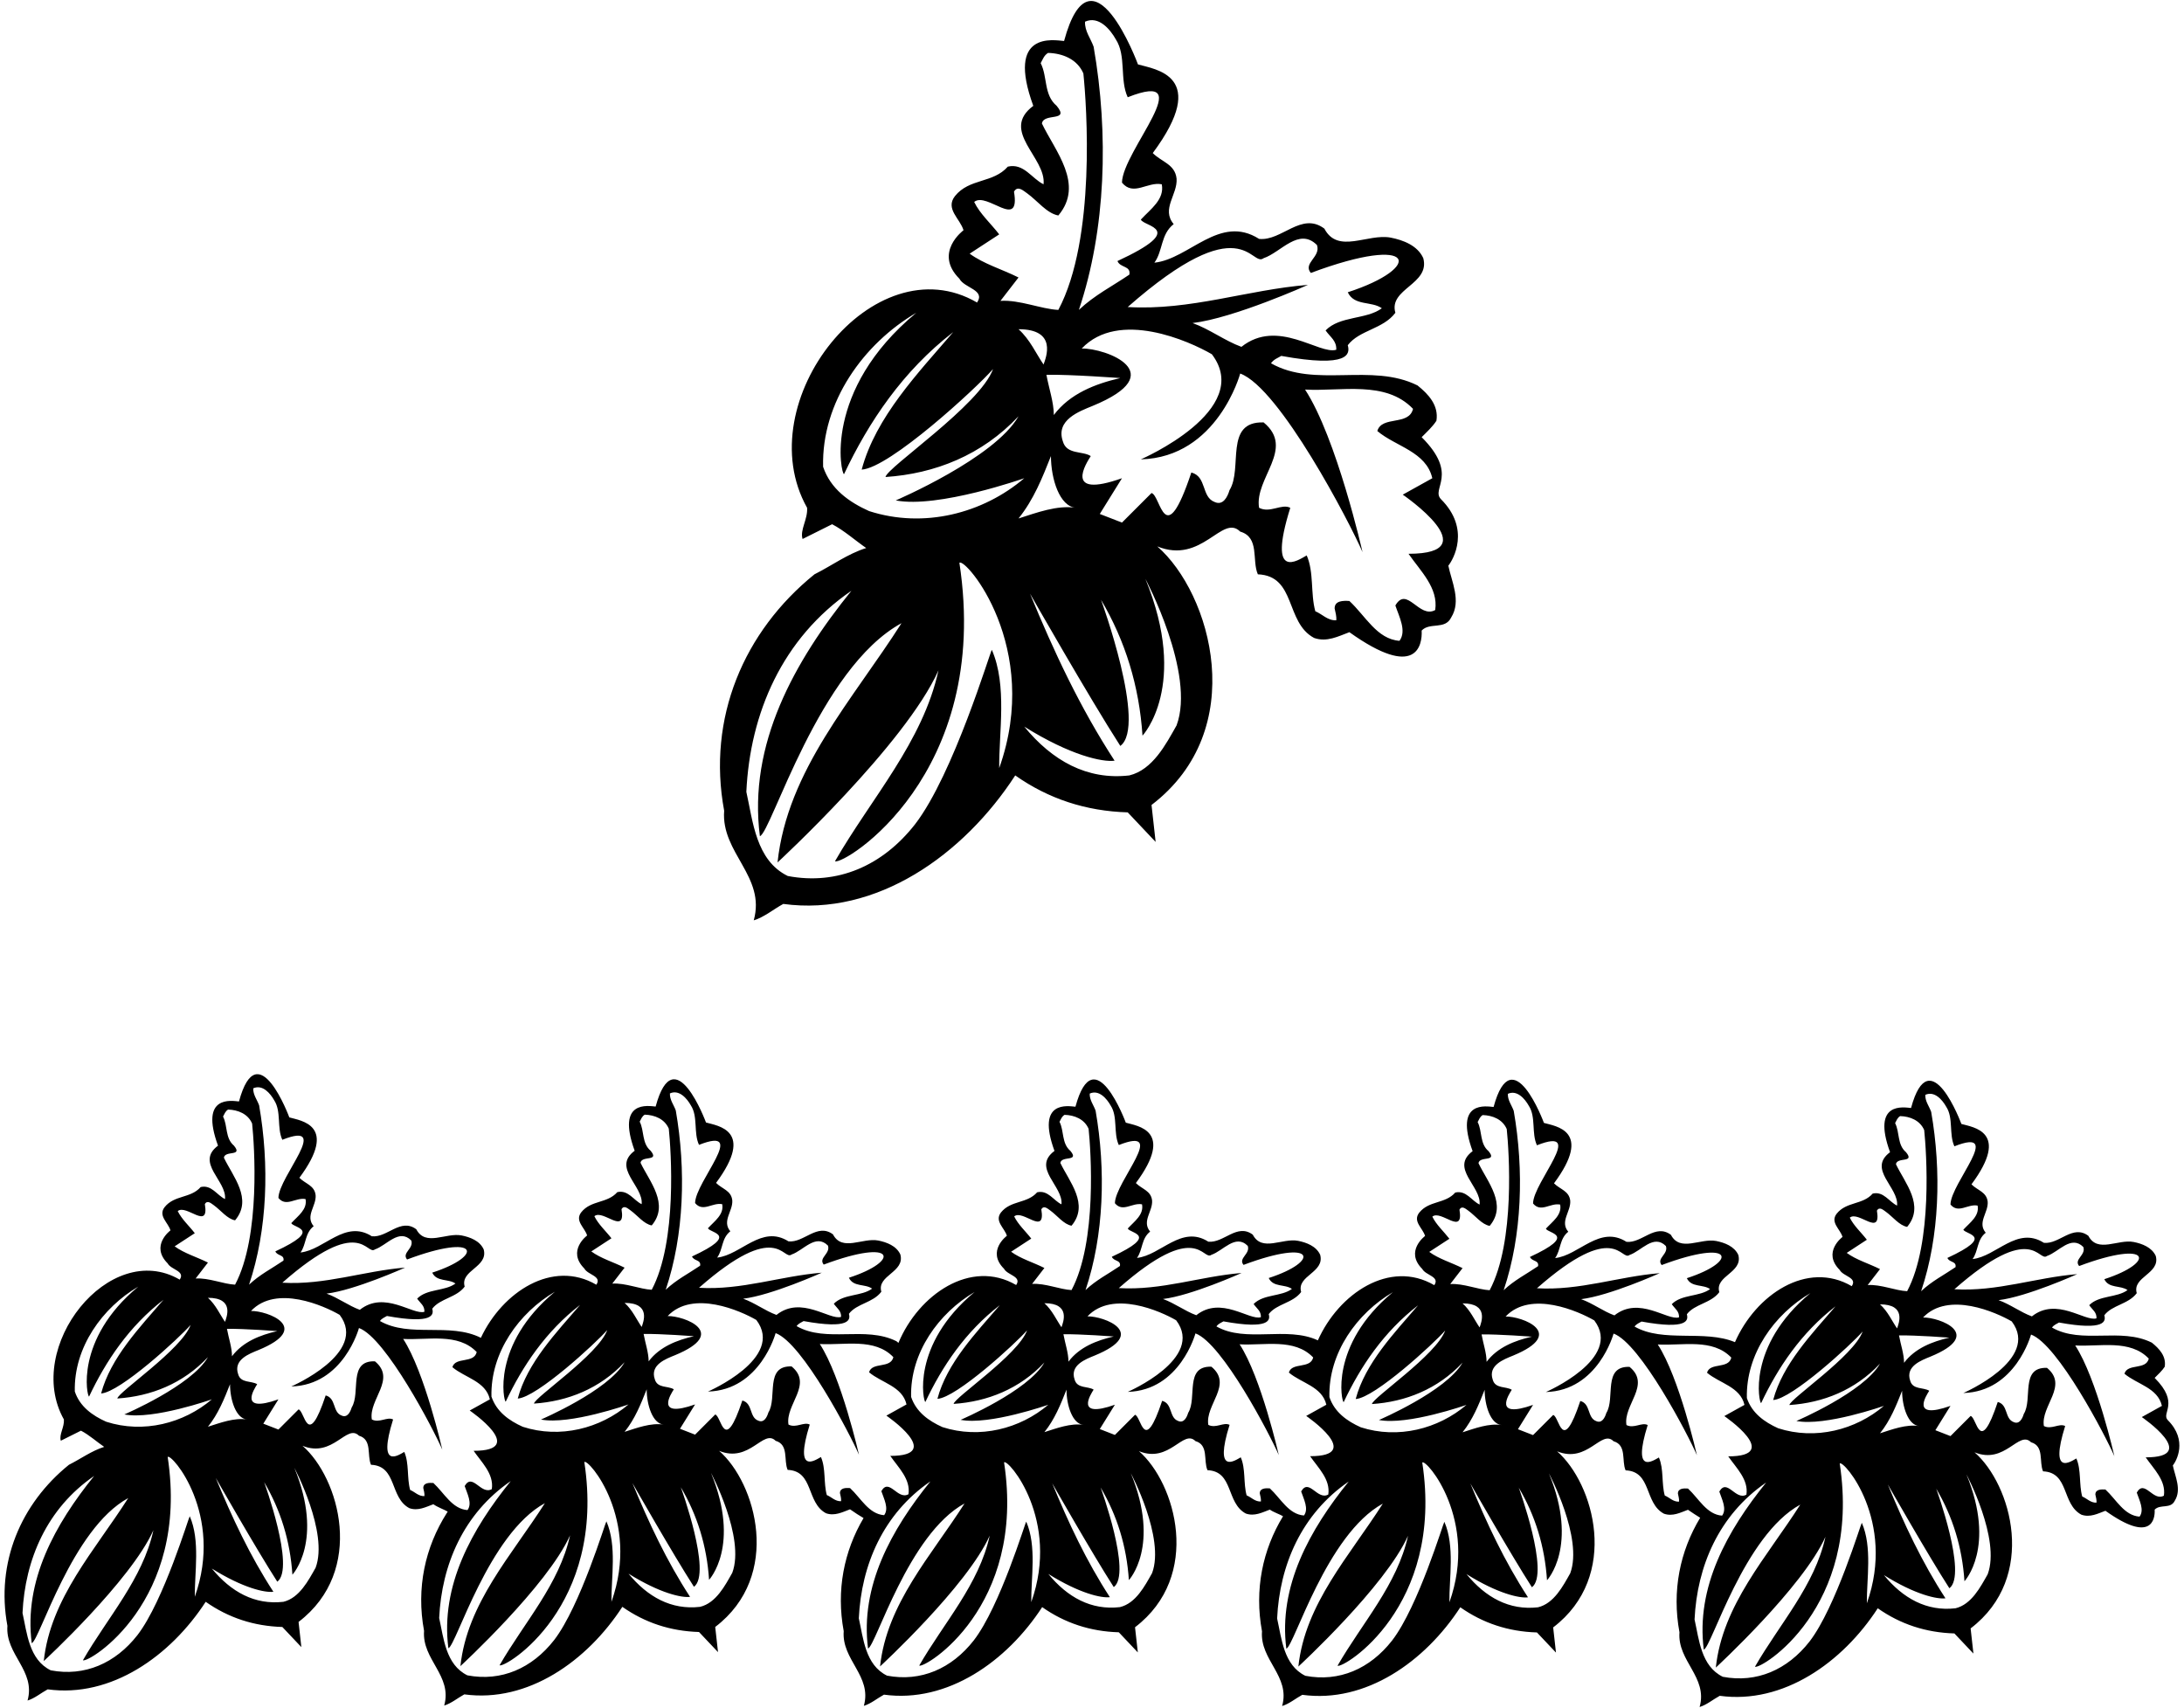 <?xml version="1.0" encoding="UTF-8"?>
<svg xmlns="http://www.w3.org/2000/svg" xmlns:xlink="http://www.w3.org/1999/xlink" width="532pt" height="416pt" viewBox="0 0 532 416" version="1.1">
<g id="surface1">
<path style=" stroke:none;fill-rule:nonzero;fill:rgb(0%,0%,0%);fill-opacity:1;" d="M 528.055 345.91 C 526.352 344.141 531.09 341.859 524.852 335.621 C 525.738 334.738 526.691 333.852 527.305 332.898 C 527.715 330.309 525.941 328.469 524.172 327.039 C 516.539 323.223 507.141 327.516 499.848 323.359 C 500.324 322.68 501.008 322.473 501.551 322.133 C 512.844 324.191 512.996 321.793 512.59 320.363 C 514.496 317.844 518.445 317.707 520.492 314.98 C 519.332 310.961 526.281 310.277 525.125 305.922 C 524.172 303.809 521.785 302.922 519.742 302.516 C 515.926 301.766 510.953 305.309 508.707 301.016 C 504.891 298.152 501.617 303.125 497.871 302.719 C 491.332 298.562 486.289 306.055 480.5 306.672 C 481.934 304.695 481.52 301.969 483.703 300.266 C 481.594 297.746 484.383 295.359 484.18 292.699 C 483.906 290.316 481.727 289.977 480.23 288.477 C 489.801 275.566 480.57 274.578 477.773 273.762 C 477.773 273.762 470.094 252.934 465.512 269.879 C 463.809 269.738 455.844 268.16 460.398 280.641 C 454.812 284.797 462.578 289.227 462.105 293.652 C 460.129 292.699 458.832 290.109 456.176 290.723 C 453.723 293.516 449.773 292.633 447.391 295.633 C 445.754 297.746 448.273 299.379 448.82 301.285 C 448.82 301.285 443.805 304.992 448.137 309.328 C 448.953 310.895 452.496 311.164 451.066 313.277 C 440.164 306.914 427.672 315.383 422.621 326.914 C 415.148 323.797 405.18 327.121 398.16 323.117 C 398.641 322.438 399.32 322.234 399.863 321.895 C 411.156 323.949 411.309 321.551 410.898 320.121 C 412.809 317.602 416.762 317.465 418.805 314.738 C 417.645 310.719 424.594 310.039 423.438 305.68 C 422.484 303.566 420.098 302.68 418.055 302.273 C 414.238 301.523 409.266 305.066 407.02 300.773 C 403.203 297.91 399.934 302.887 396.188 302.477 C 389.645 298.32 384.602 305.812 378.812 306.43 C 380.242 304.453 379.836 301.73 382.016 300.023 C 379.902 297.504 382.695 295.113 382.492 292.449 C 382.219 290.066 380.039 289.727 378.539 288.227 C 388.109 275.316 378.883 274.328 376.086 273.512 C 376.086 273.512 368.406 252.684 363.824 269.629 C 362.117 269.488 354.152 267.91 358.715 280.391 C 353.129 284.547 360.895 288.977 360.414 293.402 C 358.441 292.449 357.145 289.859 354.488 290.473 C 352.035 293.266 348.086 292.383 345.699 295.387 C 344.066 297.504 346.586 299.137 347.133 301.047 C 347.133 301.047 342.117 304.75 346.449 309.086 C 347.266 310.652 350.812 310.926 349.379 313.035 C 338.535 306.707 326.121 315.047 321.02 326.477 C 313.445 322.93 303.496 327.176 296.309 323.082 C 296.785 322.398 297.469 322.195 298.012 321.852 C 309.305 323.91 309.457 321.512 309.047 320.082 C 310.953 317.562 314.906 317.426 316.949 314.699 C 315.789 310.68 322.742 310 321.582 305.641 C 320.629 303.527 318.246 302.641 316.203 302.234 C 312.387 301.484 307.41 305.027 305.164 300.734 C 301.348 297.863 298.078 302.848 294.332 302.438 C 287.789 298.277 282.75 305.773 276.961 306.391 C 278.391 304.414 277.98 301.688 280.16 299.984 C 278.051 297.453 280.844 295.055 280.637 292.391 C 280.363 290.008 278.188 289.664 276.688 288.164 C 286.258 275.258 277.027 274.27 274.234 273.453 C 274.234 273.453 266.551 252.629 261.969 269.566 C 260.266 269.434 252.301 267.852 256.859 280.332 C 251.273 284.488 259.039 288.918 258.562 293.344 C 256.586 292.391 255.293 289.801 252.637 290.414 C 250.184 293.207 246.227 292.324 243.824 295.324 C 242.18 297.453 244.715 299.098 245.266 301.008 C 245.266 301.008 240.223 304.715 244.578 309.047 C 245.402 310.613 248.957 310.887 247.527 312.996 C 236.453 306.547 223.766 315.328 218.848 327.09 C 218.77 327.027 218.441 326.746 218.367 326.688 C 210.734 322.871 201.336 327.164 194.047 323.008 C 194.523 322.328 195.203 322.121 195.746 321.781 C 207.039 323.836 207.191 321.441 206.785 320.012 C 208.691 317.488 212.645 317.352 214.688 314.629 C 213.527 310.609 220.48 309.926 219.32 305.566 C 218.367 303.453 215.98 302.57 213.938 302.16 C 210.121 301.41 205.148 304.953 202.902 300.66 C 199.086 297.801 195.816 302.773 192.066 302.363 C 185.527 298.211 180.488 305.703 174.695 306.316 C 176.129 304.34 175.719 301.613 177.898 299.91 C 175.785 297.391 178.578 295.008 178.375 292.352 C 178.102 289.965 175.922 289.625 174.426 288.125 C 183.992 275.219 174.766 274.23 171.973 273.41 C 171.973 273.41 164.289 252.586 159.707 269.527 C 158.004 269.391 150.039 267.812 154.598 280.289 C 149.012 284.449 156.777 288.879 156.301 293.305 C 154.324 292.352 153.027 289.762 150.371 290.375 C 147.922 293.168 143.969 292.281 141.586 295.281 C 139.949 297.391 142.469 299.027 143.016 300.934 C 143.016 300.934 138 304.641 142.336 308.973 C 143.152 310.539 146.695 310.812 145.262 312.926 C 134.582 306.688 122.375 314.688 117.137 325.855 C 109.504 322.039 99.84 325.922 92.551 321.766 C 93.027 321.086 93.711 320.879 94.254 320.539 C 105.547 322.594 105.699 320.199 105.289 318.77 C 107.199 316.246 111.148 316.109 113.191 313.387 C 112.035 309.367 118.984 308.684 117.824 304.324 C 116.871 302.211 114.488 301.328 112.445 300.922 C 108.629 300.168 103.656 303.715 101.406 299.422 C 97.594 296.559 94.32 301.531 90.574 301.121 C 84.035 296.969 78.992 304.461 73.203 305.074 C 74.633 303.098 74.223 300.375 76.406 298.672 C 74.293 296.148 77.086 293.766 76.883 291.109 C 76.609 288.723 74.43 288.383 72.93 286.883 C 82.5 273.977 73.27 272.988 70.477 272.168 C 70.477 272.168 62.797 251.344 58.215 268.285 C 56.512 268.148 48.547 266.57 53.105 279.051 C 47.52 283.207 55.285 287.637 54.809 292.062 C 52.832 291.109 51.539 288.52 48.883 289.133 C 46.43 291.926 42.477 291.039 40.094 294.035 C 38.457 296.148 40.977 297.785 41.523 299.691 C 41.523 299.691 36.508 303.398 40.844 307.73 C 41.66 309.297 45.203 309.57 43.773 311.684 C 26.684 301.707 5.688 328.168 15.566 345.746 C 15.703 347.656 14.34 349.426 14.816 350.922 L 19.723 348.473 C 21.699 349.492 23.672 351.266 25.379 352.422 C 22.312 353.379 19.656 355.352 16.793 356.781 C 5.074 366.254 -1.055 380.629 1.805 396.016 C 1.262 403.031 8.754 406.914 6.711 414.207 C 8.48 413.66 9.98 412.363 11.617 411.48 C 27.082 413.594 41.523 403.371 50.105 390.156 C 55.625 394.039 61.824 396.082 68.773 396.289 L 73.406 401.191 L 72.727 395.059 C 89.148 382.523 82.605 359.918 73.68 352.152 C 81.145 355.195 84.441 346.699 87.441 349.699 C 90.711 350.652 89.348 354.469 90.371 356.781 C 96.773 357.055 94.867 364.754 99.703 367.344 C 101.816 368.094 103.723 367.07 105.562 366.391 C 106.605 367.137 108.188 367.672 109.059 368.191 C 108.988 368.301 108.918 368.406 108.848 368.516 C 103.559 376.816 101.352 386.797 103.297 397.238 C 102.754 404.258 110.246 408.137 108.203 415.426 C 109.973 414.883 111.473 413.59 113.105 412.703 C 128.57 414.812 143.016 404.598 151.598 391.383 C 157.117 395.262 163.32 397.305 170.27 397.512 L 174.902 402.414 L 174.219 396.285 C 190.641 383.766 184.098 361.156 175.172 353.391 C 182.641 356.434 185.938 347.941 188.934 350.941 C 192.203 351.895 190.844 355.707 191.863 358.023 C 198.27 358.297 196.359 365.996 201.199 368.586 C 203.309 369.332 205.219 368.312 207.059 367.629 C 208.113 368.387 209.469 369.242 210.352 369.762 C 205.586 377.82 203.664 387.355 205.52 397.309 C 204.977 404.328 212.469 408.211 210.426 415.5 C 212.195 414.953 213.695 413.66 215.328 412.773 C 230.797 414.887 245.266 404.668 253.863 391.453 C 259.379 395.332 265.582 397.379 272.531 397.582 L 277.164 402.488 L 276.48 396.355 C 292.902 383.836 286.359 361.23 277.438 353.465 C 284.902 356.508 288.199 348.016 291.199 351.012 C 294.469 351.965 293.105 355.781 294.129 358.098 C 300.531 358.371 298.625 366.066 303.461 368.656 C 305.57 369.406 307.48 368.383 309.32 367.703 C 310.227 368.352 311.758 368.844 312.535 369.316 C 307.559 377.477 305.523 387.195 307.41 397.348 C 306.867 404.367 314.363 408.25 312.316 415.539 C 314.09 414.992 315.59 413.699 317.223 412.812 C 332.688 414.926 347.133 404.707 355.715 391.492 C 361.234 395.371 367.438 397.418 374.383 397.621 L 379.02 402.527 L 378.336 396.395 C 394.758 383.875 388.215 361.27 379.289 353.504 C 386.758 356.547 390.055 348.051 393.051 351.051 C 396.32 352.008 394.961 355.82 395.98 358.137 C 402.387 358.406 400.477 366.105 405.312 368.695 C 407.426 369.445 409.336 368.422 411.172 367.742 C 411.996 368.332 413.43 369.242 414.145 369.688 C 409.227 377.82 407.223 387.488 409.102 397.59 C 408.559 404.605 416.051 408.488 414.008 415.781 C 415.777 415.234 417.277 413.941 418.91 413.055 C 434.375 415.168 448.82 404.949 457.402 391.734 C 462.922 395.613 469.121 397.656 476.07 397.863 L 480.707 402.77 L 480.023 396.637 C 496.445 384.117 489.902 361.512 480.98 353.746 C 488.445 356.789 491.742 348.293 494.738 351.293 C 498.012 352.246 496.648 356.062 497.668 358.379 C 504.074 358.652 502.164 366.348 507.004 368.938 C 509.113 369.688 511.023 368.664 512.859 367.984 C 523.973 375.918 524.988 370.164 524.852 367.711 C 526.215 366.281 528.734 367.645 529.758 365.531 C 531.461 362.805 529.824 359.605 529.281 356.949 C 530.098 355.926 533.012 350.871 528.055 345.91 Z M 498.625 305.922 C 501.484 304.969 504.48 300.742 507.48 303.738 C 508.16 305.715 505.098 306.738 506.457 308.371 C 524.164 301.742 525.188 307.504 512.59 311.574 C 513.68 313.891 516.539 313.004 518.242 314.23 C 515.656 316.141 511.297 315.457 508.91 317.91 C 509.727 319.07 510.75 319.613 510.684 321.113 C 507.891 322 500.973 315.832 494.945 320.637 C 492.152 319.613 489.695 317.707 486.836 316.684 C 493.719 315.867 505.98 310.348 505.98 310.348 C 495.898 311.164 486.496 314.641 476.07 314.027 C 495.223 297.195 496.512 307.555 498.625 305.922 Z M 474.098 269.605 C 475.867 272.328 474.711 276.281 476.07 279.211 C 488.25 274.406 475.188 288.133 475.117 293.383 C 477.027 295.703 479.344 293.176 481.727 293.652 C 482.203 296.18 479.891 297.746 478.254 299.516 C 478.797 300.742 486.102 300.961 474.367 306.398 C 474.848 307.555 476.617 307.145 476.344 308.645 C 473.551 310.555 470.555 312.051 467.965 314.504 C 472.461 301.152 472.938 285.273 470.418 270.828 C 469.941 269.469 468.918 268.242 468.984 266.676 C 471.234 265.652 473.145 267.898 474.098 269.605 Z M 474.848 325.812 C 470.688 326.766 466.465 328.402 463.809 331.945 C 463.809 329.832 462.988 327.516 462.578 325.27 C 466.668 325.199 474.848 325.812 474.848 325.812 Z M 462.105 323.566 C 460.879 321.793 459.855 319.41 457.949 317.707 C 464.434 317.707 462.512 322.406 462.105 323.566 Z M 449.844 305.172 L 454.746 301.969 C 453.383 300.195 451.547 298.562 450.59 296.586 C 452.703 294.812 458.289 301.422 457.199 294.883 C 457.812 293.789 458.766 294.746 459.379 295.156 C 461.082 296.383 462.648 298.492 464.559 298.836 C 468.918 293.652 464.012 288.133 461.832 283.57 C 462.105 281.73 466.531 283.367 464.281 280.641 C 462.105 278.801 462.785 275.805 461.629 273.555 C 461.969 272.941 462.172 272.262 462.855 271.852 C 465.238 271.922 467.691 272.875 468.715 275.258 C 469.262 280.504 470.832 302.711 464.559 314.504 C 461.695 314.367 458.152 312.801 454.949 313.004 L 457.949 309.121 C 455.223 307.758 452.156 306.871 449.844 305.172 Z M 396.938 305.68 C 399.797 304.727 402.793 300.5 405.793 303.496 C 406.473 305.473 403.406 306.496 404.77 308.133 C 422.477 301.5 423.496 307.262 410.898 311.332 C 411.992 313.648 414.852 312.766 416.555 313.988 C 413.969 315.898 409.605 315.219 407.223 317.668 C 408.039 318.828 409.062 319.371 408.992 320.871 C 406.199 321.758 399.285 315.594 393.258 320.395 C 390.465 319.371 388.008 317.465 385.148 316.441 C 392.027 315.625 404.293 310.109 404.293 310.109 C 394.211 310.926 384.809 314.398 374.383 313.785 C 393.531 296.953 394.82 307.312 396.938 305.68 Z M 372.41 269.355 C 374.18 272.078 373.02 276.031 374.383 278.961 C 386.562 274.156 373.5 287.883 373.434 293.133 C 375.34 295.453 377.652 292.926 380.039 293.402 C 380.516 295.934 378.199 297.504 376.562 299.273 C 377.109 300.5 384.414 300.719 372.68 306.156 C 373.16 307.312 374.93 306.902 374.656 308.406 C 371.863 310.312 368.867 311.812 366.277 314.262 C 370.773 300.91 371.25 285.023 368.73 270.578 C 368.254 269.219 367.23 267.992 367.301 266.426 C 369.547 265.402 371.457 267.648 372.41 269.355 Z M 373.16 325.574 C 369 326.527 364.777 328.16 362.117 331.703 C 362.117 329.594 361.301 327.277 360.895 325.027 C 364.98 324.961 373.16 325.574 373.16 325.574 Z M 360.414 323.324 C 359.188 321.551 358.168 319.168 356.262 317.465 C 362.742 317.465 360.824 322.164 360.414 323.324 Z M 348.152 304.93 L 353.059 301.73 C 351.695 299.957 349.855 298.32 348.902 296.344 C 351.016 294.562 356.602 301.184 355.512 294.633 C 356.121 293.539 357.078 294.492 357.691 294.906 C 359.395 296.141 360.961 298.254 362.867 298.594 C 367.23 293.402 362.324 287.883 360.145 283.32 C 360.414 281.48 364.844 283.117 362.594 280.391 C 360.414 278.551 361.098 275.555 359.938 273.305 C 360.277 272.691 360.484 272.012 361.164 271.602 C 363.551 271.672 366.004 272.625 367.027 275.008 C 367.57 280.254 369.145 302.469 362.867 314.262 C 360.008 314.125 356.465 312.559 353.262 312.766 L 356.262 308.883 C 353.535 307.52 350.469 306.633 348.152 304.93 Z M 295.082 305.641 C 297.941 304.688 300.941 300.461 303.938 303.461 C 304.617 305.434 301.555 306.457 302.914 308.094 C 320.625 301.461 321.645 307.223 309.047 311.293 C 310.141 313.609 313 312.727 314.699 313.949 C 312.113 315.859 307.754 315.18 305.367 317.629 C 306.188 318.785 307.207 319.332 307.141 320.832 C 304.348 321.719 297.434 315.551 291.402 320.355 C 288.609 319.332 286.156 317.426 283.297 316.402 C 290.176 315.586 302.438 310.066 302.438 310.066 C 292.355 310.887 282.953 314.359 272.531 313.746 C 291.68 296.898 292.969 307.273 295.082 305.641 Z M 270.555 269.297 C 272.328 272.02 271.168 275.973 272.531 278.902 C 284.707 274.098 271.645 287.824 271.578 293.07 C 273.484 295.395 275.801 292.867 278.188 293.344 C 278.66 295.875 276.348 297.453 274.711 299.234 C 275.258 300.461 282.559 300.68 270.828 306.117 C 271.305 307.273 273.074 306.863 272.805 308.363 C 270.012 310.273 267.012 311.77 264.422 314.227 C 268.922 300.871 269.395 284.965 266.875 270.523 C 266.398 269.16 265.379 267.934 265.445 266.367 C 267.695 265.344 269.602 267.594 270.555 269.297 Z M 271.305 325.531 C 267.148 326.484 262.922 328.121 260.266 331.664 C 260.266 329.551 259.449 327.234 259.039 324.988 C 263.129 324.918 271.305 325.531 271.305 325.531 Z M 258.562 323.285 C 257.336 321.512 256.312 319.129 254.406 317.426 C 260.891 317.426 258.973 322.125 258.562 323.285 Z M 246.293 304.891 L 251.203 301.688 C 249.844 299.918 248.004 298.277 247.047 296.285 C 249.16 294.504 254.746 301.145 253.656 294.57 C 254.27 293.48 255.223 294.434 255.84 294.848 C 257.539 296.082 259.105 298.207 261.016 298.551 C 265.379 293.344 260.469 287.824 258.289 283.262 C 258.562 281.422 262.992 283.059 260.742 280.332 C 258.562 278.492 259.242 275.496 258.086 273.246 C 258.426 272.633 258.629 271.953 259.312 271.547 C 261.695 271.613 264.148 272.566 265.172 274.949 C 265.719 280.195 267.289 302.43 261.016 314.227 C 258.152 314.086 254.609 312.52 251.41 312.727 L 254.406 308.844 C 251.684 307.48 248.617 306.594 246.293 304.891 Z M 192.82 305.566 C 195.68 304.613 198.676 300.391 201.676 303.387 C 202.355 305.363 199.289 306.387 200.652 308.02 C 218.359 301.387 219.379 307.148 206.785 311.223 C 207.875 313.539 210.734 312.652 212.438 313.879 C 209.852 315.785 205.492 315.105 203.105 317.559 C 203.922 318.715 204.945 319.262 204.879 320.762 C 202.086 321.645 195.168 315.48 189.141 320.281 C 186.348 319.262 183.895 317.352 181.031 316.332 C 187.914 315.516 200.176 309.996 200.176 309.996 C 190.094 310.812 180.691 314.285 170.27 313.672 C 189.414 296.84 190.703 307.203 192.82 305.566 Z M 168.293 269.254 C 170.062 271.98 168.906 275.934 170.27 278.859 C 182.445 274.059 169.383 287.785 169.316 293.031 C 171.223 295.348 173.539 292.828 175.922 293.305 C 176.398 295.824 174.086 297.391 172.449 299.164 C 172.992 300.391 180.297 300.605 168.566 306.043 C 169.043 307.203 170.812 306.793 170.539 308.293 C 167.746 310.199 164.75 311.699 162.16 314.152 C 166.656 300.801 167.133 284.926 164.613 270.48 C 164.137 269.117 163.113 267.895 163.184 266.324 C 165.43 265.305 167.34 267.551 168.293 269.254 Z M 169.043 325.461 C 164.887 326.414 160.66 328.051 158.004 331.59 C 158.004 329.48 157.184 327.164 156.777 324.914 C 160.863 324.848 169.043 325.461 169.043 325.461 Z M 156.301 323.211 C 155.074 321.441 154.051 319.055 152.145 317.352 C 158.629 317.352 156.711 322.055 156.301 323.211 Z M 144.035 304.816 L 148.941 301.613 C 147.578 299.844 145.738 298.211 144.785 296.234 C 146.898 294.461 152.484 301.07 151.395 294.531 C 152.008 293.441 152.961 294.395 153.574 294.805 C 155.277 296.027 156.844 298.141 158.754 298.48 C 163.113 293.305 158.207 287.785 156.027 283.223 C 156.301 281.383 160.727 283.016 158.48 280.289 C 156.301 278.453 156.98 275.453 155.824 273.207 C 156.164 272.594 156.367 271.91 157.051 271.504 C 159.434 271.57 161.887 272.523 162.91 274.91 C 163.453 280.156 165.027 302.355 158.754 314.152 C 155.891 314.016 152.348 312.449 149.145 312.652 L 152.145 308.77 C 149.418 307.406 146.352 306.52 144.035 304.816 Z M 91.324 304.324 C 94.184 303.371 97.184 299.148 100.18 302.145 C 100.863 304.121 97.797 305.145 99.16 306.777 C 116.867 300.145 117.887 305.906 105.289 309.98 C 106.379 312.297 109.242 311.41 110.945 312.637 C 108.355 314.547 103.996 313.863 101.613 316.316 C 102.43 317.473 103.449 318.02 103.383 319.516 C 100.59 320.402 93.676 314.238 87.645 319.039 C 84.852 318.02 82.398 316.109 79.539 315.09 C 86.418 314.27 98.68 308.754 98.68 308.754 C 88.598 309.57 79.199 313.047 68.773 312.434 C 87.922 295.602 89.211 305.961 91.324 304.324 Z M 66.797 268.012 C 68.57 270.738 67.41 274.691 68.773 277.621 C 80.949 272.816 67.891 286.543 67.82 291.789 C 69.727 294.105 72.043 291.586 74.43 292.062 C 74.906 294.582 72.59 296.148 70.953 297.922 C 71.5 299.148 78.801 299.363 67.07 304.801 C 67.547 305.961 69.32 305.551 69.047 307.051 C 66.254 308.957 63.258 310.457 60.668 312.91 C 65.164 299.559 65.641 283.684 63.121 269.238 C 62.645 267.879 61.621 266.648 61.688 265.086 C 63.938 264.062 65.844 266.309 66.797 268.012 Z M 67.547 324.219 C 63.391 325.172 59.168 326.809 56.512 330.348 C 56.512 328.238 55.695 325.922 55.285 323.672 C 59.371 323.605 67.547 324.219 67.547 324.219 Z M 54.809 321.969 C 53.582 320.199 52.559 317.812 50.652 316.109 C 57.137 316.109 55.219 320.812 54.809 321.969 Z M 42.543 303.574 L 47.449 300.375 C 46.09 298.602 44.25 296.969 43.293 294.992 C 45.406 293.219 50.992 299.828 49.902 293.289 C 50.516 292.199 51.469 293.152 52.082 293.562 C 53.785 294.785 55.352 296.898 57.262 297.238 C 61.621 292.062 56.715 286.543 54.535 281.98 C 54.809 280.141 59.234 281.773 56.988 279.051 C 54.809 277.211 55.488 274.215 54.332 271.965 C 54.672 271.352 54.875 270.672 55.559 270.262 C 57.941 270.328 60.395 271.285 61.414 273.668 C 61.961 278.914 63.531 301.113 57.262 312.91 C 54.398 312.773 50.855 311.207 47.656 311.41 L 50.652 307.527 C 47.926 306.164 44.859 305.277 42.543 303.574 Z M 47.449 388.938 C 47.383 383.082 48.812 375.246 46.223 369.316 C 46.02 369.387 39.891 389.953 33.484 398.262 C 28.102 405.145 20.609 408.414 12.363 406.848 C 7.051 404.258 6.574 397.719 5.484 392.883 C 6.098 379.879 11.41 367.41 22.926 359.508 C 13.457 371.227 5.758 384.984 7.73 400.238 C 9.641 399.625 17.508 372.371 31.234 364.891 C 23.129 377.633 12.297 389.277 10.66 404.598 C 10.66 404.598 31.848 385.055 37.367 372.723 C 34.777 384.578 26.195 393.969 20.199 404.395 C 21.562 405.145 46.223 390.156 40.844 354.875 C 41.797 353.922 54.598 368.859 47.449 388.938 Z M 25.855 346.293 C 22.516 344.793 19.449 342.613 18.223 338.934 C 17.953 328.168 24.969 318.496 33.688 313.387 C 18.094 326.305 21.223 340.297 21.699 340.16 C 25.785 331.508 31.441 323.059 39.82 316.59 C 34.031 323.332 26.945 330.691 24.629 339.41 C 29.262 339.137 43.637 325.922 46.43 322.719 C 44.25 328.715 28.785 339.07 28.578 340.637 C 36.754 340.094 44.59 337.027 50.652 330.555 C 46.703 337.504 30.281 344.52 30.281 344.52 C 37.301 345.883 51.605 340.844 51.605 340.844 C 44.727 346.699 34.914 349.219 25.855 346.293 Z M 56.035 337.16 C 56.035 340.945 57.465 345.543 60.191 345.746 C 57.055 345.27 53.648 346.566 50.652 347.516 C 53.172 344.383 54.602 340.773 56.035 337.16 Z M 76.883 381.852 C 75.109 384.984 72.93 389.211 69.047 390.156 C 62.031 390.973 56.238 387.711 51.605 382.059 C 59.254 386.844 64.617 387.984 66.594 387.711 C 60.871 378.926 56.512 369.59 52.559 359.984 C 52.559 359.984 62.371 377.223 67.547 385.262 C 72 381.969 64.344 361.008 64.344 361.008 C 68.363 367.82 70.68 375.312 71.227 383.555 C 71.227 383.555 78.996 375.301 71.703 357.531 C 71.703 357.531 80.082 373.27 76.883 381.852 Z M 105.562 361.211 C 104.539 361.145 103.109 361.145 103.109 362.438 C 103.246 363.117 103.449 363.73 103.383 364.414 C 101.953 364.48 101.066 363.391 99.906 362.914 C 99.09 359.984 99.703 356.441 98.477 353.648 C 97.117 354.398 91.883 358.121 95.754 345.746 C 94.32 344.996 92.414 346.699 90.574 345.746 C 89.758 340.844 96.637 335.934 91.324 331.578 C 84.715 331.371 87.918 339.207 85.668 342.816 C 85.328 343.973 84.582 345.406 83.219 344.793 C 80.969 343.973 81.922 340.57 79.332 339.887 C 74.875 353.266 74.293 343.703 72.727 343.293 L 67.82 348.199 L 64.141 346.77 L 67.82 340.844 C 57.949 344.332 61.961 338.254 62.645 337.16 C 61.281 336.277 58.625 336.957 58.012 334.711 C 56.785 331.168 60.758 329.734 62.914 328.852 C 76.266 323.375 65.094 319.242 61.145 319.316 C 67.285 312.832 78.992 318.086 82.738 320.266 C 89.789 329.566 70.953 337.707 70.953 337.707 C 83.684 337.367 87.441 323.469 87.441 323.469 C 93.98 325.852 105.633 348.199 107.742 353.105 C 107.742 353.105 103.449 334.164 98.207 326.125 C 104.199 326.469 111.559 324.559 116.121 329.328 C 115.441 332.188 110.945 330.418 110.195 333.008 C 113.262 335.594 118.305 336.414 119.324 340.844 L 114.418 343.566 C 114.418 343.566 128.777 353.379 115.371 353.379 C 116.328 354.758 117.52 356.125 118.438 357.582 C 119.418 359.141 120.082 360.809 119.801 362.711 C 117.145 364.207 115.102 358.621 113.191 361.961 C 113.809 363.801 115.102 366.184 113.875 367.82 C 110.129 367.547 108.219 363.664 105.562 361.211 Z M 148.941 390.172 C 148.875 384.32 150.305 376.488 147.715 370.559 C 147.512 370.629 141.379 391.18 134.977 399.484 C 129.594 406.367 122.102 409.637 113.855 408.07 C 108.543 405.48 108.066 398.941 106.977 394.105 C 107.59 381.121 112.902 368.652 124.414 360.75 C 114.945 372.469 107.246 386.23 109.223 401.465 C 111.133 400.848 119 373.613 132.727 366.133 C 124.621 378.871 113.789 390.508 112.152 405.824 C 112.152 405.824 133.34 386.297 138.859 373.969 C 136.27 385.82 127.688 395.195 121.691 405.617 C 123.055 406.367 147.715 391.383 142.336 356.117 C 143.289 355.164 156.09 370.102 148.941 390.172 Z M 127.348 347.531 C 124.008 346.035 120.941 343.852 119.715 340.176 C 119.441 329.41 126.461 319.738 135.18 314.629 C 119.586 327.543 122.715 341.539 123.191 341.402 C 127.277 332.75 132.934 324.301 141.312 317.832 C 135.52 324.574 128.438 331.934 126.117 340.652 C 130.754 340.379 145.129 327.164 147.922 323.961 C 145.738 329.957 130.273 340.312 130.07 341.879 C 138.246 341.332 146.078 338.27 152.145 331.797 C 148.191 338.742 131.773 345.762 131.773 345.762 C 138.789 347.125 153.098 342.082 153.098 342.082 C 146.219 347.941 136.406 350.465 127.348 347.531 Z M 157.527 338.402 C 157.527 342.184 158.957 346.785 161.684 346.988 C 158.547 346.512 155.141 347.805 152.145 348.762 C 154.664 345.625 156.094 342.016 157.527 338.402 Z M 178.375 383.094 C 176.605 386.23 174.426 390.438 170.539 391.383 C 163.523 392.199 157.73 388.953 153.098 383.301 C 160.746 388.086 166.113 389.223 168.09 388.953 C 162.363 380.164 158.004 370.832 154.051 361.227 C 154.051 361.227 163.863 378.465 169.043 386.504 C 173.492 383.207 165.84 362.246 165.84 362.246 C 169.859 369.059 172.176 376.555 172.723 384.801 C 172.723 384.801 180.492 376.543 173.199 358.773 C 173.199 358.773 181.578 374.512 178.375 383.094 Z M 207.059 362.453 C 206.035 362.387 204.605 362.387 204.605 363.68 C 204.742 364.359 204.945 364.973 204.879 365.656 C 203.445 365.723 202.559 364.633 201.402 364.156 C 200.586 361.227 201.199 357.684 199.973 354.891 C 198.609 355.641 193.375 359.363 197.246 346.988 C 195.816 346.238 193.91 347.941 192.066 346.988 C 191.254 342.082 198.133 337.18 192.82 332.82 C 186.211 332.613 189.414 340.449 187.164 344.059 C 186.824 345.219 186.074 346.648 184.711 346.035 C 182.465 345.219 183.418 341.809 180.828 341.129 C 176.367 354.508 175.785 344.945 174.219 344.535 L 169.316 349.441 L 165.637 348.012 L 169.316 342.082 C 159.438 345.574 163.453 339.496 164.137 338.402 C 162.773 337.52 160.113 338.199 159.504 335.953 C 158.273 332.406 162.254 330.977 164.41 330.094 C 177.758 324.617 166.59 320.484 162.637 320.555 C 168.777 314.074 180.488 319.328 184.234 321.508 C 191.285 330.809 172.449 338.949 172.449 338.949 C 185.176 338.609 188.934 324.711 188.934 324.711 C 195.477 327.094 207.125 349.441 209.238 354.344 C 209.238 354.344 204.945 335.406 199.699 327.367 C 205.695 327.711 213.051 325.801 217.617 330.57 C 216.934 333.43 212.438 331.66 211.691 334.25 C 214.754 336.84 219.797 337.656 220.82 342.082 L 215.914 344.809 C 215.914 344.809 230.27 354.617 216.867 354.617 C 218.844 357.48 221.84 360.273 221.297 363.953 C 218.637 365.453 216.594 359.863 214.688 363.203 C 215.301 365.043 216.594 367.426 215.367 369.059 C 211.621 368.789 209.715 364.906 207.059 362.453 Z M 251.203 390.242 C 251.137 384.395 252.566 376.559 249.98 370.633 C 249.773 370.699 243.617 391.25 237.199 399.559 C 231.816 406.438 224.32 409.707 216.078 408.145 C 210.766 405.551 210.289 399.012 209.199 394.176 C 209.812 381.191 215.125 368.727 226.637 360.824 C 217.172 372.539 209.473 386.301 211.445 401.535 C 213.355 400.922 221.223 373.688 234.949 366.207 C 226.844 378.945 216.012 390.578 214.375 405.895 C 214.375 405.895 235.562 386.371 241.082 374.039 C 238.492 385.895 229.91 395.266 223.914 405.688 C 225.277 406.438 249.98 391.453 244.578 356.191 C 245.539 355.234 258.352 370.172 251.203 390.242 Z M 229.57 347.605 C 226.23 346.105 223.164 343.926 221.938 340.25 C 221.664 329.484 228.684 319.809 237.402 314.699 C 221.809 327.617 224.934 341.609 225.414 341.473 C 229.5 332.82 235.152 324.375 243.551 317.902 C 237.742 324.648 230.656 332.004 228.344 340.723 C 232.977 340.453 247.391 327.234 250.184 324.035 C 248.004 330.027 232.496 340.383 232.293 341.953 C 240.469 341.406 248.344 338.34 254.406 331.867 C 250.453 338.816 233.996 345.836 233.996 345.836 C 241.016 347.199 255.359 342.156 255.359 342.156 C 248.48 348.016 238.629 350.535 229.57 347.605 Z M 259.789 338.477 C 259.789 342.258 261.219 346.855 263.945 347.059 C 260.812 346.586 257.402 347.879 254.406 348.832 C 256.926 345.699 258.359 342.086 259.789 338.477 Z M 280.637 383.168 C 278.867 386.301 276.688 390.512 272.805 391.453 C 265.785 392.27 259.992 389.027 255.359 383.371 C 263.008 388.16 268.375 389.297 270.352 389.027 C 264.629 380.238 260.266 370.906 256.312 361.297 C 256.312 361.297 266.129 378.535 271.305 386.574 C 275.758 383.281 268.102 362.32 268.102 362.32 C 272.121 369.133 274.438 376.629 274.984 384.871 C 274.984 384.871 282.754 376.613 275.461 358.844 C 275.461 358.844 283.84 374.586 280.637 383.168 Z M 309.32 362.527 C 308.297 362.457 306.867 362.457 306.867 363.754 C 307.004 364.434 307.207 365.047 307.141 365.727 C 305.711 365.797 304.824 364.707 303.664 364.227 C 302.848 361.297 303.461 357.758 302.234 354.965 C 300.871 355.715 295.641 359.434 299.512 347.059 C 298.078 346.309 296.172 348.016 294.332 347.059 C 293.516 342.156 300.395 337.25 295.082 332.891 C 288.473 332.688 291.676 340.52 289.426 344.133 C 289.086 345.289 288.336 346.719 286.977 346.105 C 284.727 345.289 285.68 341.883 283.09 341.203 C 278.633 354.582 278.051 345.02 276.48 344.605 L 271.578 349.516 L 267.898 348.082 L 271.578 342.156 C 261.703 345.645 265.719 339.566 266.398 338.477 C 265.035 337.594 262.379 338.273 261.766 336.023 C 260.539 332.48 264.516 331.047 266.672 330.164 C 280.023 324.691 268.852 320.559 264.898 320.629 C 271.039 314.145 282.75 319.402 286.496 321.582 C 293.547 330.879 274.711 339.023 274.711 339.023 C 287.441 338.68 291.199 324.781 291.199 324.781 C 297.738 327.168 309.391 349.516 311.5 354.418 C 311.5 354.418 307.207 335.48 301.961 327.441 C 307.957 327.781 315.316 325.871 319.879 330.645 C 319.199 333.504 314.699 331.73 313.953 334.32 C 317.02 336.91 322.062 337.727 323.082 342.156 L 318.176 344.883 C 318.176 344.883 332.531 354.691 319.129 354.691 C 321.105 357.551 324.105 360.344 323.559 364.023 C 320.902 365.523 318.855 359.934 316.949 363.277 C 317.562 365.113 318.855 367.5 317.633 369.133 C 313.887 368.863 311.977 364.977 309.32 362.527 Z M 353.059 390.281 C 352.988 384.434 354.422 376.598 351.832 370.672 C 351.629 370.738 345.496 391.289 339.094 399.594 C 333.711 406.48 326.215 409.75 317.973 408.18 C 312.66 405.59 312.184 399.051 311.094 394.215 C 311.703 381.23 317.02 368.766 328.531 360.863 C 319.062 372.578 311.363 386.34 313.34 401.574 C 315.246 400.961 323.117 373.727 336.844 366.242 C 328.738 378.98 317.902 390.617 316.27 405.93 C 316.27 405.93 337.457 386.41 342.977 374.078 C 340.387 385.934 331.805 395.305 325.809 405.727 C 327.172 406.48 351.832 391.488 346.449 356.23 C 347.402 355.273 360.203 370.211 353.059 390.281 Z M 331.461 347.645 C 328.125 346.148 325.059 343.965 323.832 340.289 C 323.559 329.523 330.574 319.848 339.297 314.738 C 323.703 327.656 326.828 341.652 327.309 341.516 C 331.395 332.859 337.047 324.414 345.43 317.941 C 339.637 324.684 332.551 332.043 330.234 340.766 C 334.867 340.488 349.242 327.277 352.035 324.074 C 349.855 330.07 334.391 340.422 334.188 341.992 C 342.363 341.445 350.195 338.379 356.262 331.906 C 352.309 338.855 335.891 345.875 335.891 345.875 C 342.906 347.234 357.215 342.195 357.215 342.195 C 350.332 348.051 340.523 350.574 331.461 347.645 Z M 361.645 338.516 C 361.645 342.297 363.074 346.895 365.797 347.102 C 362.664 346.621 359.258 347.918 356.262 348.871 C 358.781 345.738 360.211 342.129 361.645 338.516 Z M 382.492 383.207 C 380.723 386.34 378.539 390.551 374.656 391.492 C 367.641 392.309 361.848 389.066 357.215 383.41 C 364.863 388.199 370.23 389.336 372.203 389.066 C 366.48 380.277 362.117 370.945 358.168 361.34 C 358.168 361.34 367.98 378.574 373.16 386.613 C 377.609 383.32 369.957 362.359 369.957 362.359 C 373.977 369.172 376.293 376.664 376.836 384.91 C 376.836 384.91 384.609 376.656 377.312 358.887 C 377.312 358.887 385.695 374.621 382.492 383.207 Z M 411.172 362.566 C 410.148 362.496 408.723 362.496 408.723 363.793 C 408.855 364.473 409.062 365.086 408.992 365.766 C 407.562 365.836 406.676 364.742 405.52 364.27 C 404.699 361.34 405.312 357.793 404.09 355.004 C 402.727 355.75 397.492 359.477 401.363 347.102 C 399.934 346.348 398.023 348.051 396.188 347.102 C 395.367 342.195 402.25 337.289 396.938 332.93 C 390.324 332.727 393.527 340.559 391.281 344.172 C 390.938 345.328 390.191 346.762 388.828 346.148 C 386.578 345.328 387.531 341.922 384.945 341.242 C 380.484 354.617 379.902 345.055 378.336 344.648 L 373.434 349.551 L 369.754 348.121 L 373.434 342.195 C 363.559 345.684 367.57 339.605 368.254 338.516 C 366.891 337.633 364.23 338.312 363.617 336.062 C 362.395 332.52 366.367 331.09 368.523 330.207 C 381.875 324.727 370.707 320.598 366.754 320.668 C 372.895 314.188 384.602 319.441 388.352 321.621 C 395.402 330.918 376.562 339.062 376.562 339.062 C 389.293 338.719 393.051 324.824 393.051 324.824 C 399.59 327.207 411.242 349.551 413.355 354.457 C 413.355 354.457 409.062 335.52 403.816 327.48 C 409.812 327.82 417.168 325.91 421.73 330.68 C 421.051 333.543 416.555 331.773 415.809 334.359 C 418.871 336.949 423.914 337.766 424.934 342.195 L 420.027 344.918 C 420.027 344.918 434.387 354.73 420.984 354.73 C 422.961 357.59 425.957 360.387 425.41 364.062 C 422.754 365.562 420.711 359.973 418.805 363.312 C 419.418 365.156 420.711 367.539 419.484 369.172 C 415.738 368.902 413.828 365.016 411.172 362.566 Z M 454.746 390.523 C 454.68 384.676 456.109 376.84 453.52 370.914 C 453.316 370.98 447.184 391.531 440.777 399.84 C 435.398 406.719 427.902 409.988 419.66 408.422 C 414.348 405.832 413.867 399.293 412.777 394.457 C 413.395 381.473 418.707 369.008 430.219 361.102 C 420.75 372.82 413.055 386.582 415.027 401.816 C 416.938 401.203 424.805 373.969 438.531 366.484 C 430.426 379.223 419.594 390.859 417.957 406.176 C 417.957 406.176 439.145 386.652 444.664 374.32 C 442.074 386.172 433.488 395.547 427.492 405.969 C 428.855 406.719 453.52 391.73 448.137 356.469 C 449.094 355.516 461.895 370.453 454.746 390.523 Z M 433.148 347.887 C 429.812 346.387 426.746 344.207 425.52 340.531 C 425.246 329.766 432.266 320.09 440.984 314.98 C 425.391 327.898 428.516 341.891 428.996 341.754 C 433.082 333.102 438.734 324.656 447.117 318.184 C 441.324 324.926 434.238 332.285 431.926 341.008 C 436.559 340.73 450.934 327.516 453.723 324.316 C 451.547 330.309 436.078 340.664 435.875 342.23 C 444.051 341.688 451.887 338.621 457.949 332.148 C 453.996 339.098 437.578 346.113 437.578 346.113 C 444.598 347.477 458.902 342.434 458.902 342.434 C 452.02 348.293 442.211 350.816 433.148 347.887 Z M 463.332 338.758 C 463.332 342.539 464.762 347.137 467.484 347.344 C 464.352 346.863 460.945 348.156 457.949 349.113 C 460.469 345.98 461.898 342.367 463.332 338.758 Z M 484.18 383.449 C 482.406 386.582 480.23 390.793 476.344 391.734 C 469.328 392.547 463.535 389.305 458.902 383.652 C 466.551 388.441 471.918 389.578 473.895 389.305 C 468.172 380.52 463.809 371.184 459.855 361.578 C 459.855 361.578 469.668 378.816 474.848 386.855 C 479.297 383.559 471.645 362.602 471.645 362.602 C 475.664 369.414 477.98 376.906 478.523 385.152 C 478.523 385.152 486.297 376.895 479.004 359.125 C 479.004 359.125 487.383 374.863 484.18 383.449 Z M 522.672 354.973 C 524.648 357.832 527.645 360.629 527.102 364.305 C 524.441 365.805 522.398 360.215 520.492 363.555 C 521.105 365.395 522.398 367.781 521.172 369.414 C 517.426 369.145 515.52 365.258 512.859 362.805 C 511.84 362.738 510.41 362.738 510.41 364.031 C 510.547 364.715 510.75 365.328 510.684 366.008 C 509.25 366.078 508.363 364.984 507.207 364.508 C 506.391 361.578 507.004 358.035 505.777 355.242 C 504.414 355.992 499.18 359.715 503.051 347.344 C 501.617 346.59 499.715 348.293 497.871 347.344 C 497.055 342.434 503.938 337.531 498.625 333.172 C 492.016 332.969 495.219 340.801 492.969 344.41 C 492.629 345.57 491.879 347 490.516 346.387 C 488.27 345.57 489.223 342.164 486.633 341.48 C 482.172 354.859 481.594 345.297 480.023 344.887 L 475.117 349.793 L 471.438 348.363 L 475.117 342.434 C 465.242 345.926 469.262 339.848 469.941 338.758 C 468.578 337.871 465.918 338.551 465.305 336.305 C 464.078 332.762 468.059 331.328 470.215 330.445 C 483.562 324.969 472.395 320.84 468.441 320.906 C 474.582 314.426 486.289 319.68 490.039 321.859 C 497.09 331.16 478.254 339.301 478.254 339.301 C 490.98 338.961 494.738 325.062 494.738 325.062 C 501.277 327.449 512.93 349.793 515.043 354.699 C 515.043 354.699 510.75 335.762 505.504 327.719 C 511.496 328.062 518.855 326.152 523.422 330.922 C 522.738 333.785 518.242 332.012 517.492 334.602 C 520.559 337.191 525.602 338.008 526.621 342.434 L 521.719 345.16 C 521.719 345.16 536.074 354.973 522.672 354.973 Z M 176.398 197.473 C 175.602 207.77 186.602 213.473 183.602 224.172 C 186.199 223.371 188.398 221.473 190.801 220.172 C 213.5 223.27 234.699 208.27 247.301 188.871 C 255.398 194.57 264.5 197.57 274.699 197.871 L 281.5 205.07 L 280.5 196.07 C 304.605 177.668 295 144.484 281.898 133.086 C 292.859 137.555 297.699 125.086 302.102 129.484 C 306.898 130.887 304.898 136.484 306.398 139.887 C 315.801 140.285 313 151.586 320.102 155.387 C 323.199 156.484 326 154.984 328.699 153.984 C 345.008 165.633 346.5 157.188 346.301 153.586 C 348.301 151.484 352 153.484 353.5 150.387 C 356 146.387 353.602 141.688 352.801 137.785 C 354 136.285 358.277 128.867 351 121.586 C 348.5 118.984 355.457 115.641 346.301 106.484 C 347.602 105.188 349 103.887 349.898 102.484 C 350.5 98.688 347.898 95.984 345.301 93.887 C 334.102 88.285 320.301 94.586 309.602 88.484 C 310.301 87.484 311.301 87.188 312.102 86.688 C 328.676 89.703 328.898 86.188 328.301 84.086 C 331.102 80.387 336.898 80.188 339.898 76.188 C 338.199 70.285 348.398 69.285 346.699 62.887 C 345.301 59.785 341.801 58.484 338.801 57.887 C 333.199 56.785 325.898 61.984 322.602 55.688 C 317 51.484 312.199 58.785 306.699 58.188 C 297.102 52.086 289.699 63.086 281.199 63.984 C 283.301 61.086 282.699 57.086 285.898 54.586 C 282.801 50.887 286.898 47.387 286.602 43.484 C 286.199 39.984 283 39.484 280.801 37.285 C 294.848 18.34 281.301 16.887 277.199 15.688 C 277.199 15.688 265.926 -14.883 259.199 9.984 C 256.699 9.785 245.008 7.469 251.699 25.785 C 243.5 31.887 254.898 38.387 254.199 44.887 C 251.301 43.484 249.398 39.688 245.5 40.586 C 241.898 44.688 236.102 43.387 232.602 47.785 C 230.199 50.887 233.898 53.285 234.699 56.086 C 234.699 56.086 227.34 61.527 233.699 67.887 C 234.898 70.188 240.102 70.586 238 73.688 C 212.914 59.043 182.098 97.883 196.602 123.688 C 196.801 126.484 194.801 129.086 195.5 131.285 L 202.699 127.688 C 205.602 129.188 208.5 131.785 211 133.484 C 206.5 134.887 202.602 137.785 198.398 139.887 C 181.199 153.785 172.199 174.887 176.398 197.473 Z M 254.199 88.785 C 252.398 86.188 250.898 82.688 248.102 80.188 C 257.613 80.188 254.801 87.086 254.199 88.785 Z M 272.898 92.086 C 266.801 93.484 260.602 95.887 256.699 101.086 C 256.699 97.984 255.5 94.586 254.898 91.285 C 260.898 91.188 272.898 92.086 272.898 92.086 Z M 256 111.086 C 256 116.637 258.102 123.387 262.102 123.688 C 257.5 122.984 252.5 124.887 248.102 126.285 C 251.801 121.688 253.898 116.387 256 111.086 Z M 286.602 176.688 C 284 181.285 280.801 187.48 275.102 188.871 C 264.801 190.07 256.301 185.285 249.5 176.984 C 260.727 184.012 268.602 185.688 271.5 185.285 C 263.102 172.387 256.699 158.688 250.898 144.586 C 250.898 144.586 265.301 169.887 272.898 181.688 C 279.434 176.852 268.199 146.086 268.199 146.086 C 274.102 156.086 277.5 167.086 278.301 179.188 C 278.301 179.188 289.707 167.066 279 140.984 C 279 140.984 291.301 164.086 286.602 176.688 Z M 317.898 94.887 C 326.699 95.387 337.5 92.586 344.199 99.586 C 343.199 103.785 336.602 101.188 335.5 104.984 C 340 108.785 347.398 109.984 348.898 116.484 L 341.699 120.484 C 341.699 120.484 362.773 134.887 343.102 134.887 C 346 139.086 350.398 143.188 349.602 148.586 C 345.699 150.785 342.699 142.586 339.898 147.484 C 340.801 150.188 342.699 153.688 340.898 156.086 C 335.398 155.688 332.602 149.984 328.699 146.387 C 327.199 146.285 325.102 146.285 325.102 148.188 C 325.301 149.188 325.602 150.086 325.5 151.086 C 323.398 151.188 322.102 149.586 320.398 148.887 C 319.199 144.586 320.102 139.387 318.301 135.285 C 316.301 136.387 308.617 141.852 314.301 123.688 C 312.199 122.586 309.398 125.086 306.699 123.688 C 305.5 116.484 315.602 109.285 307.801 102.887 C 298.102 102.586 302.801 114.086 299.5 119.387 C 299 121.086 297.898 123.188 295.898 122.285 C 292.602 121.086 294 116.086 290.199 115.086 C 283.652 134.723 282.801 120.688 280.5 120.086 L 273.301 127.285 L 267.898 125.188 L 273.301 116.484 C 258.809 121.609 264.699 112.688 265.699 111.086 C 263.699 109.785 259.801 110.785 258.898 107.484 C 257.102 102.285 262.934 100.184 266.102 98.887 C 285.695 90.848 269.301 84.785 263.5 84.887 C 272.512 75.371 289.699 83.086 295.199 86.285 C 305.551 99.934 277.898 111.887 277.898 111.887 C 296.586 111.387 302.102 90.984 302.102 90.984 C 311.699 94.484 328.801 127.285 331.898 134.484 C 331.898 134.484 325.602 106.688 317.898 94.887 Z M 307.801 62.887 C 312 61.484 316.398 55.285 320.801 59.688 C 321.801 62.586 317.301 64.086 319.301 66.484 C 345.293 56.754 346.789 65.207 328.301 71.188 C 329.898 74.586 334.102 73.285 336.602 75.086 C 332.801 77.887 326.398 76.887 322.898 80.484 C 324.102 82.188 325.602 82.984 325.5 85.188 C 321.398 86.484 311.25 77.434 302.398 84.484 C 298.301 82.984 294.699 80.188 290.5 78.688 C 300.602 77.484 318.602 69.387 318.602 69.387 C 303.801 70.586 290 75.688 274.699 74.785 C 302.809 50.078 304.699 65.285 307.801 62.887 Z M 271.801 9.586 C 274.398 13.586 272.699 19.387 274.699 23.688 C 292.57 16.637 273.398 36.785 273.301 44.484 C 276.102 47.887 279.5 44.188 283 44.887 C 283.699 48.586 280.301 50.887 277.898 53.484 C 278.699 55.285 289.422 55.605 272.199 63.586 C 272.898 65.285 275.5 64.688 275.102 66.887 C 271 69.688 266.602 71.887 262.801 75.484 C 269.398 55.887 270.102 32.586 266.398 11.387 C 265.699 9.387 264.199 7.586 264.301 5.285 C 267.598 3.785 270.398 7.086 271.801 9.586 Z M 236.199 61.785 L 243.398 57.086 C 241.398 54.484 238.699 52.086 237.301 49.188 C 240.398 46.586 248.602 56.285 247 46.688 C 247.898 45.086 249.301 46.484 250.199 47.086 C 252.699 48.887 255 51.984 257.801 52.484 C 264.199 44.887 257 36.785 253.801 30.086 C 254.199 27.387 260.699 29.785 257.398 25.785 C 254.199 23.086 255.199 18.688 253.5 15.387 C 254 14.484 254.301 13.484 255.301 12.887 C 258.801 12.984 262.398 14.387 263.898 17.887 C 264.699 25.586 267.008 58.176 257.801 75.484 C 253.602 75.285 248.398 72.984 243.699 73.285 L 248.102 67.586 C 244.102 65.586 239.602 64.285 236.199 61.785 Z M 200.5 113.688 C 200.102 97.887 210.398 83.688 223.199 76.188 C 200.309 95.148 204.898 115.688 205.602 115.484 C 211.602 102.785 219.898 90.387 232.199 80.887 C 223.699 90.785 213.301 101.586 209.898 114.387 C 216.699 113.984 237.801 94.586 241.898 89.887 C 238.699 98.688 216 113.887 215.699 116.188 C 227.699 115.387 239.199 110.887 248.102 101.387 C 242.301 111.586 218.199 121.887 218.199 121.887 C 228.5 123.887 249.5 116.484 249.5 116.484 C 239.398 125.086 225 128.785 211.699 124.484 C 206.801 122.285 202.301 119.086 200.5 113.688 Z M 207.398 143.887 C 193.5 161.086 182.199 181.285 185.102 203.672 C 187.898 202.77 199.449 162.77 219.602 151.785 C 207.699 170.484 191.801 187.582 189.398 210.07 C 189.398 210.07 220.5 181.387 228.602 163.285 C 224.801 180.688 212.199 194.473 203.398 209.77 C 205.398 210.871 241.602 188.871 233.699 137.086 C 235.102 135.688 253.891 157.609 243.398 187.086 C 243.301 178.484 245.398 166.984 241.602 158.285 C 241.301 158.387 232.301 188.574 222.898 200.77 C 215 210.871 204 215.672 191.898 213.371 C 184.102 209.57 183.398 199.973 181.801 192.871 C 182.699 173.785 190.5 155.484 207.398 143.887 "/>
</g>
</svg>
